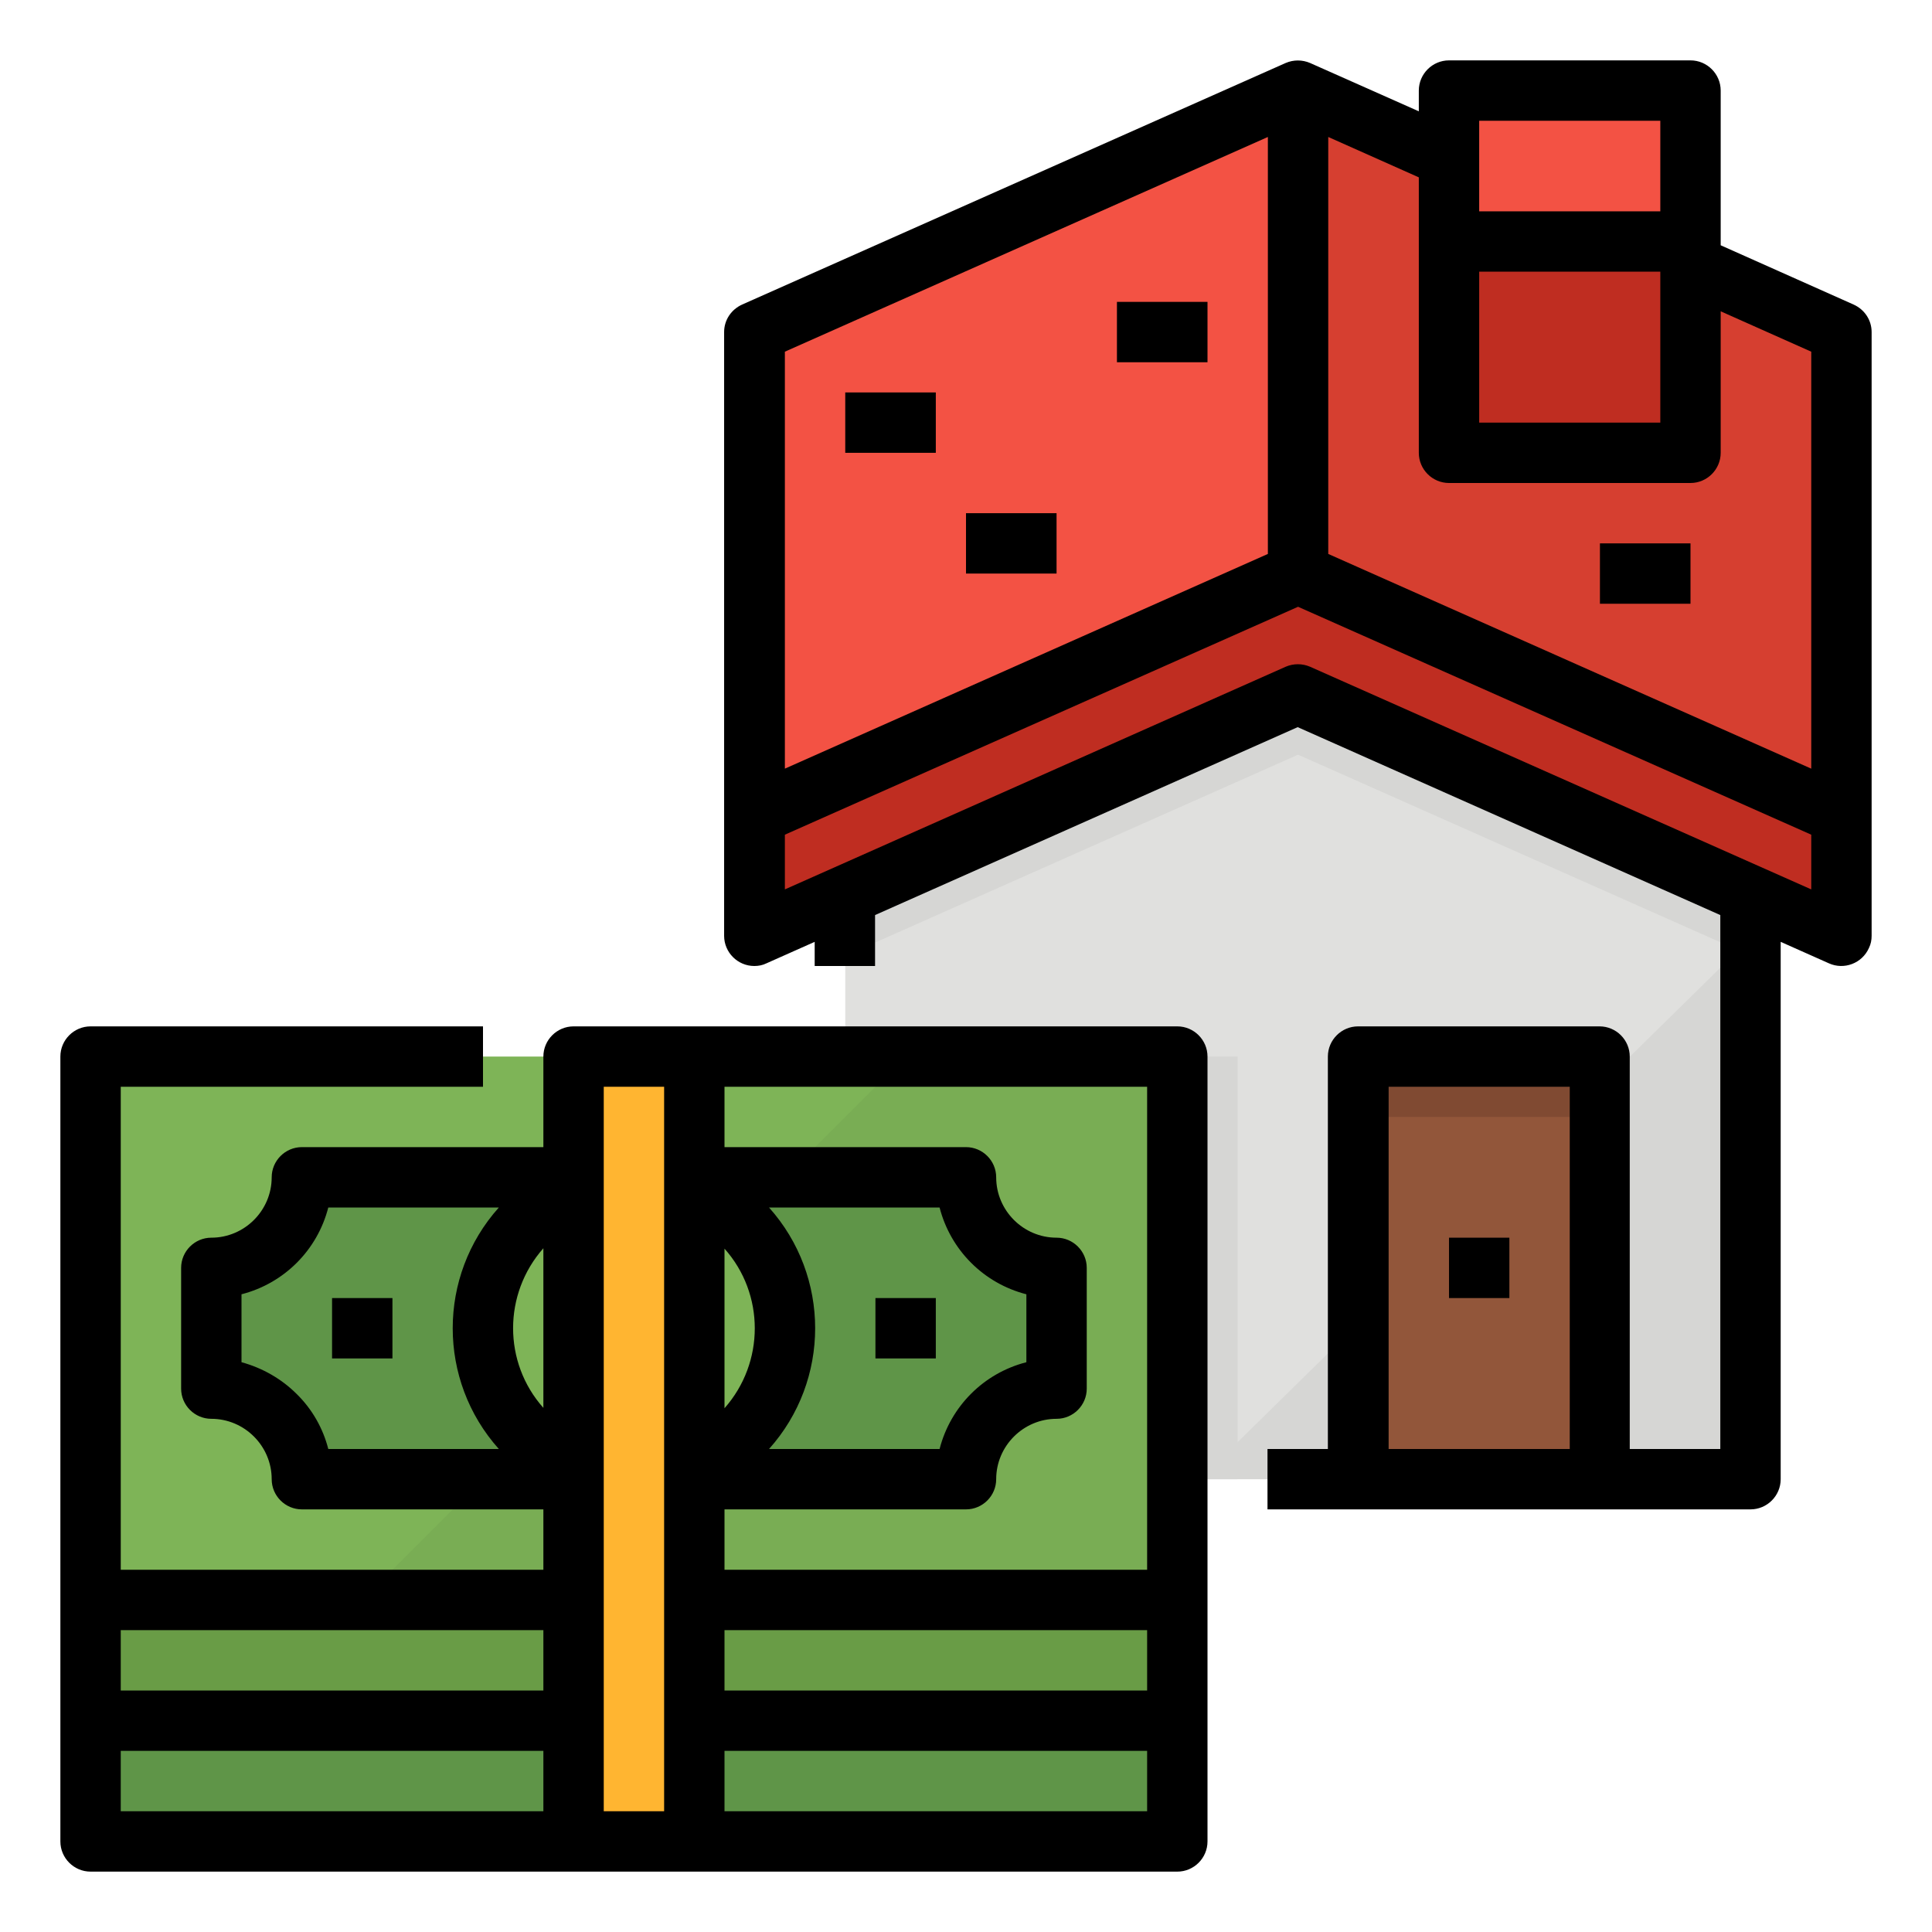 <svg id="Layer_1" enable-background="new 0 0 512 512" viewBox="0 0 512 512" xmlns="http://www.w3.org/2000/svg"><g id="Filled_outline"><path d="m224 152h240v240h-240z" fill="#e0e0de"/><path d="m464 248.5v143.5h-146z" fill="#d6d6d4"/><path d="m464 221.3v32l-120-53.3-120 53.3v-32l120-53.3z" fill="#d6d6d4"/><path d="m344 152-144 64v-128l144-64z" fill="#f35244"/><path d="m344 152 144 64v-128l-144-64z" fill="#d63f30"/><path d="m200 216v32l144-64 144 64v-32l-144-64z" fill="#bf2d21"/><path d="m384 24h64v96h-64z" fill="#bf2d21"/><path d="m384 24h64v40h-64z" fill="#f35244"/><path d="m360 280h64v112h-64z" fill="#92563a"/><path d="m24 280h288v144h-288z" fill="#7eb457"/><path d="m312 424h-216l144-144h72z" fill="#79ad54"/><path d="m256 392h-176c0-13.3-10.7-24-24-24v-32c13.3 0 24-10.7 24-24h176c0 13.3 10.7 24 24 24v32c-13.3 0-24 10.7-24 24z" fill="#5f9548"/><circle cx="168" cy="352" fill="#7eb457" r="40"/><path d="m24 424h288v32h-288z" fill="#699c46"/><path d="m24 456h288v32h-288z" fill="#5f9548"/><path d="m152 280h32v208h-32z" fill="#ffb531"/><path d="m360 280h64v16h-64z" fill="#804a32"/><path d="m312 280h16v112h-16z" fill="#d6d6d4"/><g><path d="m491.2 80.7-35.2-15.7v-41c0-4.4-3.6-8-8-8h-64c-4.4 0-8 3.6-8 8v5.5l-28.8-12.8c-2.1-.9-4.4-.9-6.5 0l-144 64c-2.9 1.3-4.8 4.1-4.8 7.3v160c0 4.4 3.6 8 8 8 1.1 0 2.2-.2 3.2-.7l12.8-5.7v6.4h16v-13.5l112-49.8 112 49.8v141.5h-24v-104c0-4.4-3.6-8-8-8h-64c-4.4 0-8 3.6-8 8v104h-16v16h128c4.4 0 8-3.6 8-8v-142.4l12.8 5.7c4 1.8 8.8 0 10.6-4.1.5-1 .7-2.1.7-3.2v-160c0-3.2-1.9-6-4.8-7.3zm-123.2 303.3v-96h48v96zm24-312h48v40h-48zm0-40h48v24h-48zm-40 4.3 24 10.7v73c0 4.4 3.6 8 8 8h64c4.4 0 8-3.6 8-8v-37.5l24 10.7v110.5l-128-56.9zm-144 56.9 128-56.9v110.5l-128 56.9zm272 142.5-132.8-59c-2.1-.9-4.4-.9-6.5 0l-132.7 59v-14.5l136-60.4 136 60.4z"/><path d="m384 328h16v16h-16z"/><path d="m224 104h24v16h-24z"/><path d="m256 136h24v16h-24z"/><path d="m296 80h24v16h-24z"/><path d="m424 144h24v16h-24z"/><path d="m312 272h-160c-4.4 0-8 3.6-8 8v24h-64c-4.4 0-8 3.6-8 8 0 8.8-7.2 16-16 16-4.4 0-8 3.6-8 8v32c0 4.4 3.6 8 8 8 8.8 0 16 7.2 16 16 0 4.4 3.6 8 8 8h64v16h-112v-128h96v-16h-104c-4.4 0-8 3.6-8 8v208c0 4.4 3.6 8 8 8h288c4.4 0 8-3.6 8-8v-208c0-4.4-3.6-8-8-8zm-63 112h-45.2c16.3-18.2 16.3-45.8 0-64h45.2c2.9 11.3 11.7 20.1 23 23v18c-11.3 2.9-20.1 11.7-23 23zm-57-10.8v-42.3c10.7 12 10.7 30.2 0 42.3zm0 58.8h112v16h-112zm112-16h-112v-16h64c4.4 0 8-3.6 8-8 0-8.8 7.2-16 16-16 4.4 0 8-3.6 8-8v-32c0-4.4-3.6-8-8-8-8.8 0-16-7.2-16-16 0-4.4-3.6-8-8-8h-64v-16h112zm-160-85.2v42.3c-10.7-12-10.7-30.2 0-42.3zm-65.4 38.6c-4-4-9.1-6.9-14.6-8.4v-18c11.3-2.9 20.1-11.7 23-23h45.2c-16.3 18.2-16.3 45.8 0 64h-45.2c-1.4-5.5-4.3-10.6-8.4-14.6zm65.4 62.6v16h-112v-16zm-112 32h112v16h-112zm128 16v-192h16v192zm144 0h-112v-16h112z"/><path d="m88 344h16v16h-16z"/><path d="m232 344h16v16h-16z"/></g></g></svg>